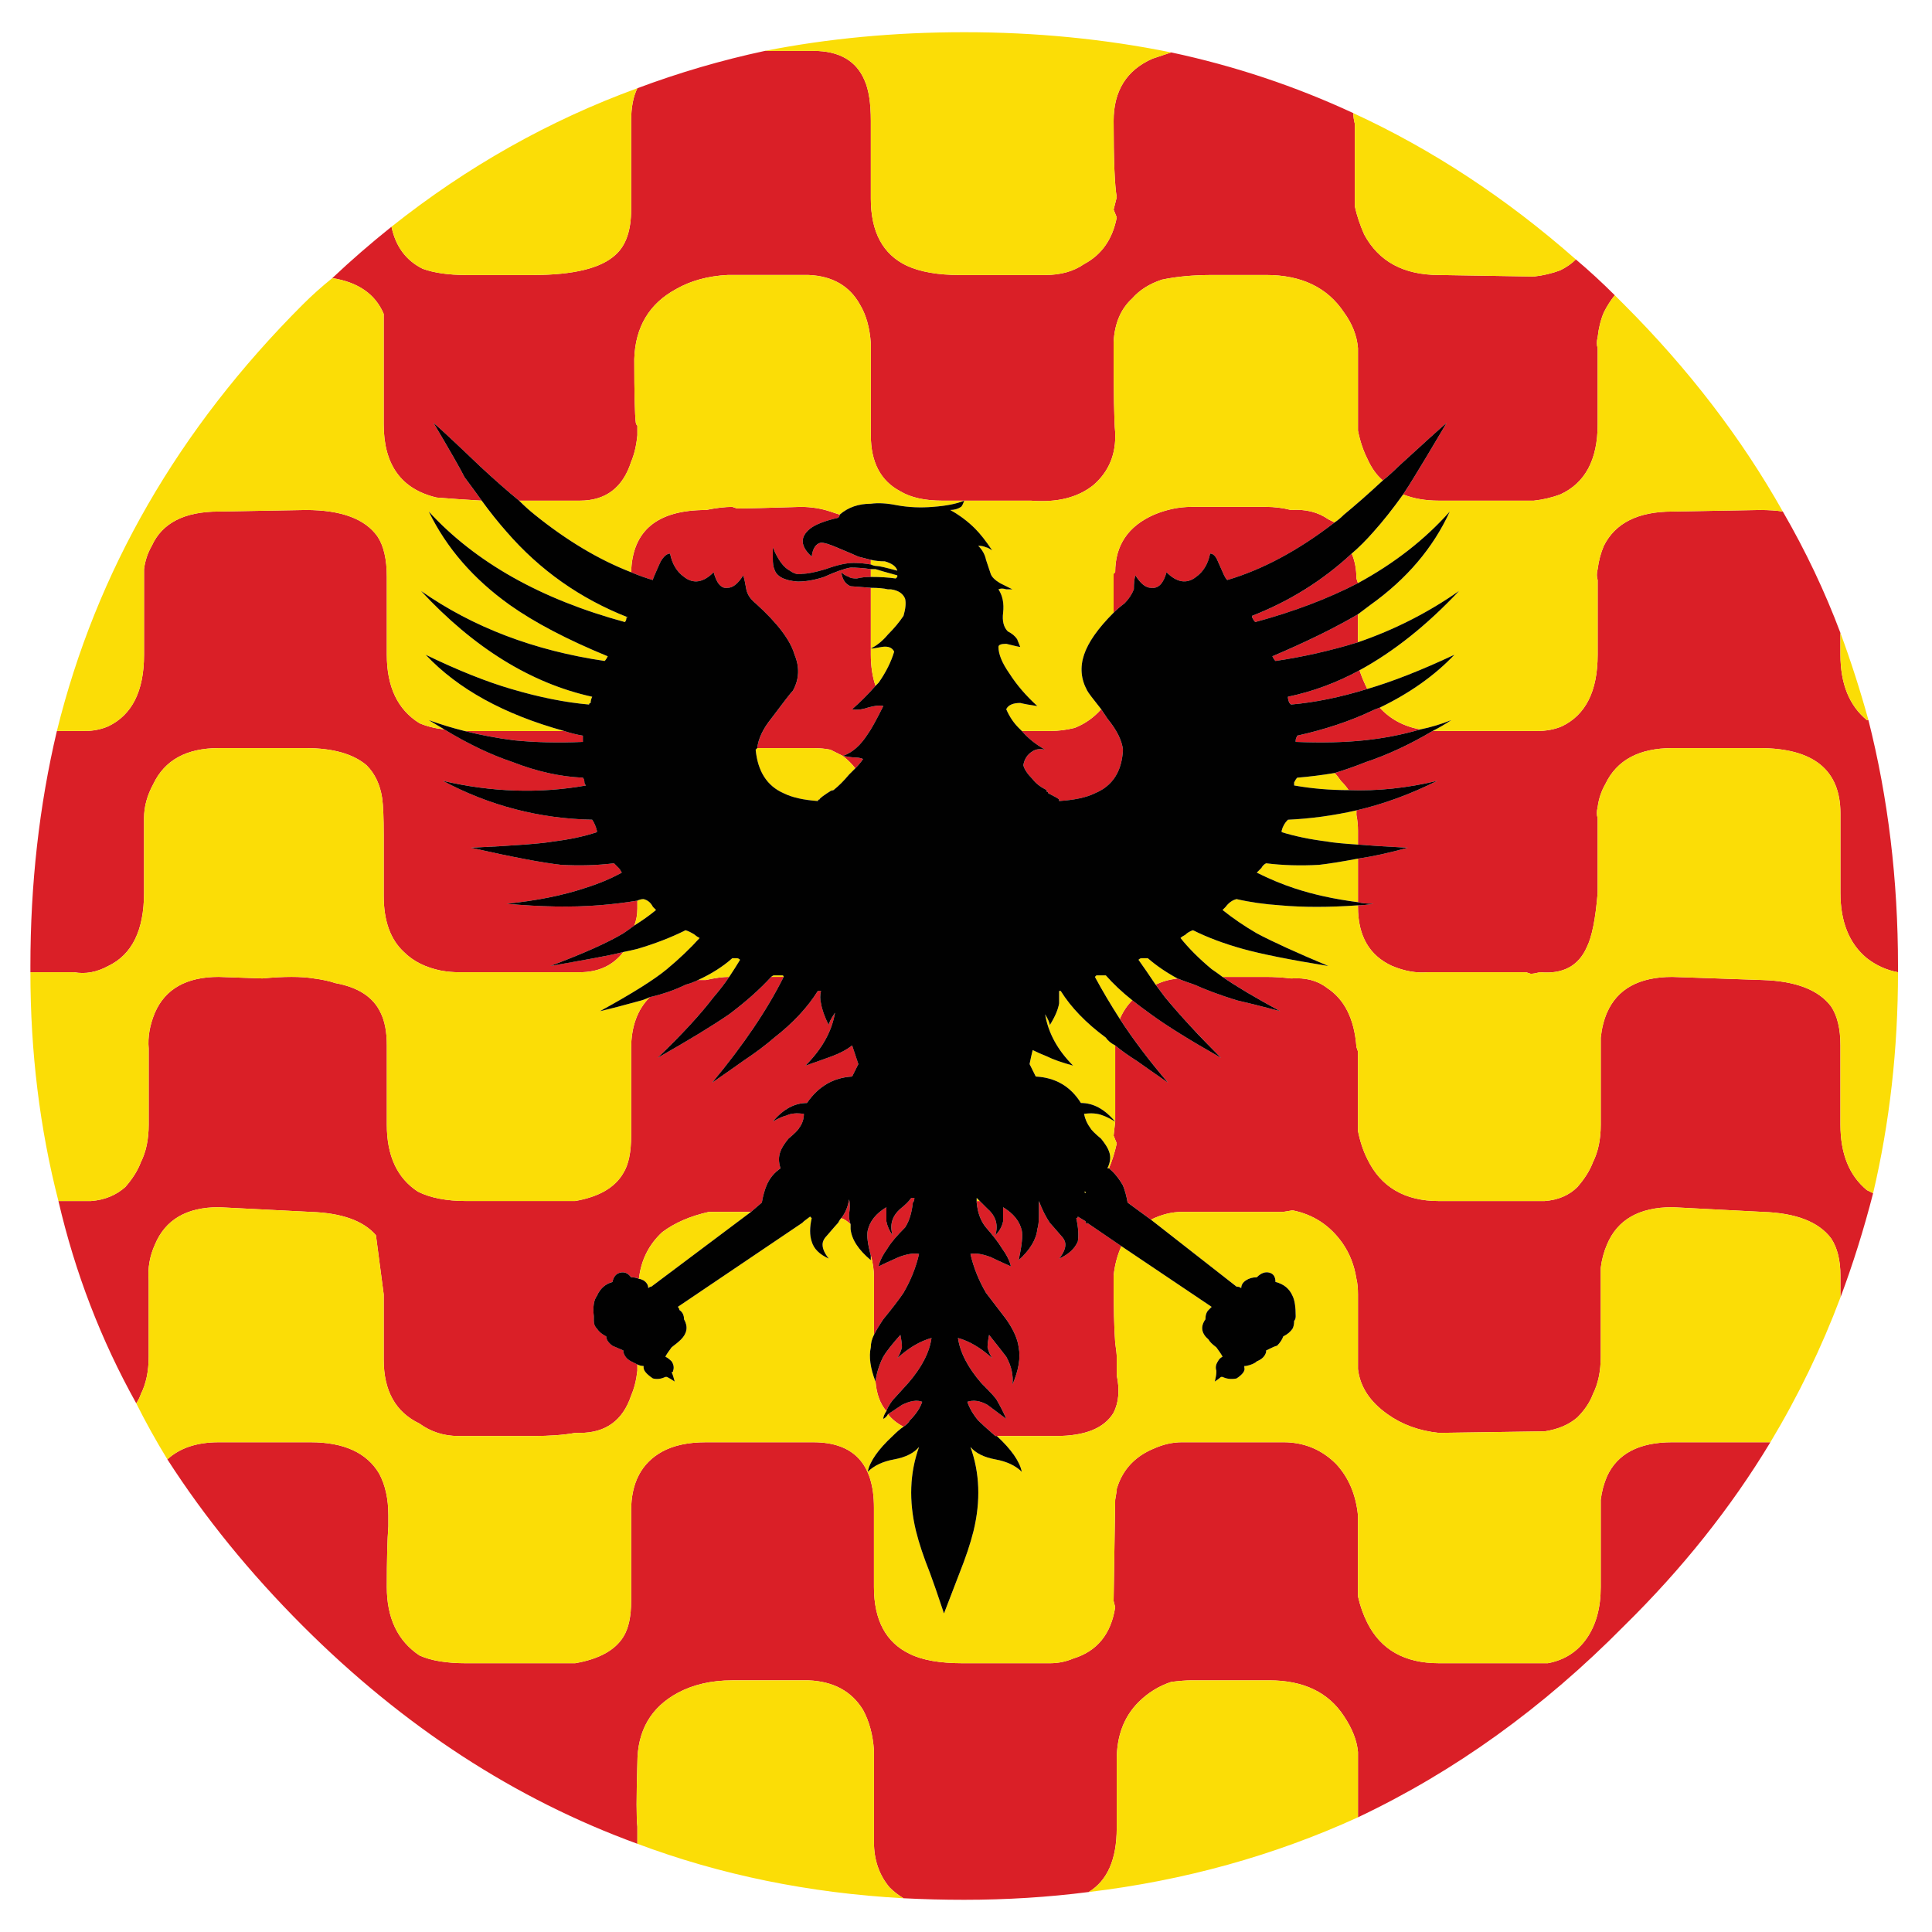 <?xml version="1.0" encoding="utf-8"?>
<!-- Generator: Adobe Illustrator 16.0.0, SVG Export Plug-In . SVG Version: 6.00 Build 0)  -->
<!DOCTYPE svg PUBLIC "-//W3C//DTD SVG 1.1//EN" "http://www.w3.org/Graphics/SVG/1.1/DTD/svg11.dtd">
<svg version="1.1" id="Layer_1" xmlns="http://www.w3.org/2000/svg" xmlns:xlink="http://www.w3.org/1999/xlink" x="0px" y="0px"
	 width="300px" height="300px" viewBox="0 0 300 300" enable-background="new 0 0 300 300" xml:space="preserve">
<g>
	<path fill-rule="evenodd" clip-rule="evenodd" fill="#DA1F27" d="M217.875,76.775c0.641-0.968,1.208-1.853,1.689-2.657
		c0.807-1.291,2.497-4.109,5.073-8.458c-1.127,0.965-3.625,3.222-7.49,6.767c-0.808,0.805-1.609,1.529-2.417,2.173
		c-0.967-0.805-1.77-1.933-2.416-3.382c-0.647-1.289-1.128-2.74-1.449-4.35v-12.81c-0.16-1.933-0.887-3.786-2.177-5.558
		c-2.576-3.866-6.603-5.799-12.083-5.799c-3.544,0-6.282,0-8.217,0c-3.06,0-5.721,0.241-7.974,0.725
		c-1.934,0.645-3.464,1.609-4.592,2.901c-1.774,1.609-2.737,3.865-2.902,6.766v0.484c0,7.41,0.079,11.92,0.245,13.532
		c0.161,3.384-0.968,6.122-3.385,8.218c-2.417,1.933-5.641,2.738-9.666,2.417h-10.394h-3.384c-2.737,0-4.914-0.484-6.523-1.452
		c-3.063-1.609-4.592-4.51-4.592-8.699V53.333c-0.161-2.417-0.722-4.43-1.69-6.042c-1.614-2.901-4.272-4.43-7.977-4.591H112.99
		c-3.063,0.161-5.721,0.886-7.977,2.174c-4.187,2.256-6.363,5.881-6.523,10.875c0,5.317,0.081,8.619,0.241,9.91
		c0.151,0.453,0.231,0.534,0.241,0.241v1.692c-0.16,1.609-0.481,2.98-0.968,4.109c-1.288,4.026-3.946,6.042-7.972,6.042
		c-3.865,0-7.009,0-9.426,0c-1.77-1.452-3.785-3.224-6.042-5.317c-3.705-3.545-6.122-5.801-7.25-6.767
		c2.577,4.35,4.187,7.167,4.833,8.458c0.968,1.289,1.855,2.497,2.658,3.625c-2.738-0.163-5.074-0.323-7.009-0.484
		c-5.476-1.289-8.213-5.076-8.213-11.359c0-8.054,0-13.775,0-17.157c-1.289-3.061-3.951-4.916-7.977-5.561
		c2.898-2.737,5.962-5.397,9.186-7.974c0.642,3.061,2.251,5.237,4.833,6.525c1.77,0.645,4.026,0.967,6.764,0.967h10.393
		c6.282,0,10.554-1.047,12.806-3.143c1.615-1.449,2.417-3.786,2.417-7.007V18.775c0-2.093,0.326-3.786,0.968-5.074
		c6.447-2.417,13.051-4.352,19.82-5.801h7.491c4.026,0,6.683,1.531,7.972,4.592c0.646,1.449,0.968,3.542,0.968,6.282v12.083
		c0,5.157,1.855,8.619,5.56,10.392c2.096,0.967,4.833,1.451,8.217,1.451h13.292c2.417,0,4.428-0.563,6.041-1.692
		c2.737-1.451,4.428-3.868,5.074-7.25l-0.485-1.208l0.485-1.933c-0.32-1.772-0.485-5.721-0.485-11.843
		c0-4.673,2.015-7.894,6.042-9.667c0.968-0.323,1.935-0.644,2.901-0.967c9.827,2.096,19.254,5.236,28.273,9.425
		c0,0.484,0.081,1.048,0.241,1.692v12.808c0.326,1.449,0.808,2.9,1.453,4.349c2.252,4.189,6.122,6.285,11.598,6.285l14.741,0.241
		c1.453-0.16,2.822-0.484,4.111-0.968c0.968-0.481,1.77-1.045,2.416-1.689c2.096,1.772,4.106,3.625,6.042,5.558
		c-0.646,0.805-1.209,1.692-1.695,2.658c-0.481,1.128-0.802,2.416-0.963,3.868c-0.164,0.644-0.164,1.208,0,1.69V65.9
		c0,5.478-1.935,9.103-5.8,10.875c-1.289,0.484-2.658,0.805-4.111,0.968H223.43C221.334,77.743,219.483,77.419,217.875,76.775z
		 M276.837,79.433c3.546,6.125,6.528,12.407,8.945,18.852v3.382c0,4.512,1.368,7.894,4.105,10.15h0.241
		c3.063,12.083,4.593,24.811,4.593,38.183c0,0.323,0,0.644,0,0.967c-1.77-0.323-3.385-1.048-4.834-2.176
		c-2.737-2.256-4.105-5.638-4.105-10.151v-12.324c0-6.766-4.191-10.15-12.569-10.15h-13.532c-5.154,0-8.619,1.853-10.39,5.558
		c-0.646,1.128-1.048,2.336-1.209,3.625c-0.164,0.644-0.164,1.208,0,1.692v11.599c-0.325,4.029-0.887,6.849-1.693,8.458
		c-1.289,2.901-3.705,4.19-7.251,3.868c-0.641,0.161-1.127,0.241-1.449,0.241l-0.727-0.241h-15.223
		c-1.774,0.161-3.624-0.161-5.56-0.967c-3.545-1.61-5.314-4.673-5.314-9.183v-0.241c0.642,0,1.449-0.083,2.416-0.243
		c-0.967,0-1.774-0.08-2.416-0.241v-6.766c2.256-0.324,4.833-0.887,7.731-1.692c-3.059-0.16-5.636-0.323-7.731-0.484v-2.175
		c0-0.805-0.08-1.61-0.241-2.417c0-0.16,0-0.401,0-0.725c4.187-0.965,8.378-2.497,12.564-4.59c-4.673,1.126-9.265,1.61-13.772,1.449
		c-0.326-0.484-0.728-0.967-1.209-1.449c-0.325-0.483-0.646-0.887-0.968-1.208c1.61-0.484,3.221-1.048,4.834-1.692
		c3.385-1.128,6.845-2.74,10.389-4.833c0.326,0,0.647,0,0.968,0h15.227c1.449,0,2.738-0.243,3.866-0.724
		c3.705-1.772,5.56-5.478,5.56-11.118v-11.6c-0.164-0.483-0.164-1.047,0-1.691c0.161-1.289,0.481-2.498,0.963-3.625
		c1.775-3.545,5.32-5.317,10.636-5.317l13.532-0.241C274.667,79.192,275.874,79.272,276.837,79.433z M172.921,95.141V89.1
		l0.245-0.241c0-4.189,2.011-7.17,6.042-8.942c1.93-0.805,3.865-1.208,5.796-1.208h11.602c1.288,0,2.578,0.16,3.866,0.484
		c2.256-0.161,4.191,0.323,5.801,1.449c0.321,0.163,0.646,0.323,0.967,0.484c-5.64,4.349-11.195,7.33-16.675,8.941
		c-0.161-0.16-0.321-0.403-0.481-0.724l-0.968-2.176c-0.32-0.805-0.727-1.208-1.208-1.208c-0.321,1.612-1.048,2.82-2.177,3.625
		c-1.449,1.128-2.979,0.888-4.593-0.724c-0.481,1.772-1.288,2.577-2.416,2.416c-0.803,0-1.609-0.644-2.417-1.933
		c-0.16,0.483-0.24,1.208-0.24,2.173c-0.321,0.808-0.808,1.532-1.449,2.176C173.968,94.176,173.406,94.66,172.921,95.141z
		 M178.722,189.391l-3.625-2.656c-0.161-0.968-0.401-1.854-0.723-2.658c-0.646-1.128-1.374-2.015-2.176-2.66
		c0.481-1.128,0.888-2.416,1.208-3.865l-0.485-1.208l0.245-2.177v-11.84c0.963,0.805,2.091,1.609,3.38,2.416
		c1.127,0.806,2.742,1.934,4.833,3.383c-2.897-3.383-5.396-6.687-7.491-9.908c0.486-1.127,1.129-2.096,1.936-2.9
		c0.803,0.645,1.771,1.369,2.898,2.176c2.416,1.773,6.041,4.027,10.875,6.767c-3.545-3.544-6.442-6.686-8.699-9.426
		c-0.482-0.644-0.967-1.288-1.448-1.933c0.966-0.484,2.095-0.805,3.383-0.968c0.804,0.323,1.69,0.644,2.658,0.968
		c1.77,0.805,3.945,1.611,6.523,2.416c1.448,0.324,3.705,0.886,6.768,1.692c-3.865-2.096-6.849-3.868-8.943-5.317h6.768
		c1.288,0,2.578,0.08,3.866,0.241c2.256-0.161,4.111,0.323,5.561,1.452c2.737,1.771,4.267,4.832,4.592,9.182l0.241,0.725v12.327
		c0.321,1.609,0.802,3.062,1.449,4.35c2.096,4.35,5.801,6.525,11.115,6.525h16.436c2.096-0.163,3.785-0.888,5.074-2.176
		c1.128-1.289,1.936-2.578,2.417-3.866c0.807-1.612,1.207-3.545,1.207-5.801v-11.842c0-0.482,0-1.047,0-1.691
		c0.161-1.451,0.481-2.739,0.968-3.867c1.61-3.705,4.995-5.559,10.149-5.559l14.019,0.484c5.153,0.16,8.698,1.529,10.634,4.109
		c0.963,1.448,1.449,3.462,1.449,6.041v12.324c0,4.51,1.368,7.895,4.105,10.15c0.322,0.16,0.647,0.321,0.968,0.484
		c-1.449,5.638-3.144,11.034-5.073,16.188v-3.381c0-2.417-0.486-4.35-1.449-5.802c-1.936-2.576-5.48-3.945-10.634-4.108
		l-14.019-0.725c-5.154,0-8.539,1.933-10.149,5.801c-0.486,1.129-0.807,2.337-0.968,3.626c0,0.804,0,1.449,0,1.933v11.843
		c0,2.253-0.4,4.188-1.207,5.798c-0.481,1.289-1.289,2.497-2.417,3.625c-1.289,1.129-2.979,1.854-5.074,2.176L223.43,222.5
		c-3.059-0.32-5.721-1.288-7.972-2.9c-2.742-1.934-4.271-4.27-4.593-7.007v-11.6c0-0.968-0.08-1.772-0.241-2.417
		c-0.325-2.096-1.048-3.948-2.176-5.561c-1.935-2.737-4.513-4.43-7.736-5.074l-1.449,0.241h-15.708
		C181.945,188.183,180.336,188.586,178.722,189.391z M98.971,286.301c-19.013-6.929-36.33-18.205-51.958-33.833
		c-8.218-8.218-15.223-16.837-21.023-25.858c1.93-1.773,4.592-2.658,7.972-2.658h14.26c5.154,0,8.699,1.609,10.634,4.833
		c0.968,1.773,1.449,3.946,1.449,6.523V237c-0.161,2.096-0.241,5.236-0.241,9.426c0,4.834,1.689,8.378,5.074,10.632
		c1.775,0.808,4.191,1.208,7.25,1.208h16.916c3.706-0.644,6.203-2.013,7.491-4.105c0.807-1.292,1.208-3.144,1.208-5.561v-14.017
		c0-4.35,1.614-7.41,4.833-9.183c1.775-0.968,4.031-1.449,6.769-1.449h14.741c0.486,0,0.968,0,1.449,0h0.486
		c6.282,0,9.426,3.383,9.426,10.148v12.326c0,5.154,1.851,8.619,5.556,10.391c1.935,0.968,4.673,1.449,8.217,1.449h13.533
		c1.288,0,2.496-0.24,3.624-0.725c3.706-1.127,5.881-3.785,6.528-7.974l-0.245-0.968l0.245-15.709l0.24-1.449v-0.24l0.241-0.727
		c0.968-2.577,2.817-4.431,5.561-5.558c1.448-0.645,2.897-0.966,4.347-0.966h15.708c3.224,0,5.962,1.126,8.218,3.383
		c1.936,2.095,3.063,4.753,3.385,7.974v12.567c0.321,1.451,0.802,2.819,1.449,4.109c2.096,4.188,5.801,6.281,11.115,6.281h16.917
		c2.576-0.481,4.593-1.771,6.042-3.864c1.448-2.095,2.175-4.754,2.175-7.976v-11.843c0-0.32,0-0.885,0-1.692
		c0.161-1.288,0.481-2.496,0.968-3.625c1.61-3.542,4.995-5.314,10.149-5.314h14.019c0.32,0,0.721,0,1.207,0
		c-6.121,10.148-13.697,19.655-22.717,28.517c-12.565,12.728-26.343,22.635-41.324,29.724v-10.15
		c-0.16-1.771-0.887-3.625-2.177-5.557c-2.416-3.705-6.281-5.559-11.602-5.559h-12.083c-0.803,0-1.85,0.08-3.14,0.241
		c-1.934,0.645-3.624,1.692-5.073,3.141c-2.256,2.257-3.385,5.237-3.385,8.942v10.634c0,4.834-1.449,8.135-4.352,9.908
		c-6.282,0.807-12.725,1.209-19.333,1.209c-3.219,0-6.362-0.081-9.426-0.241c-0.803-0.483-1.529-1.049-2.171-1.692
		c-1.614-1.933-2.417-4.27-2.417-7.01v-14.257c-0.165-2.417-0.727-4.512-1.694-6.284c-1.771-2.898-4.593-4.43-8.458-4.591h-11.842
		c-3.219,0-6.042,0.645-8.458,1.934c-4.187,2.256-6.283,5.881-6.283,10.874c-0.16,5.317-0.16,8.619,0,9.907v2.177
		C98.971,285.978,98.971,286.141,98.971,286.301z M98.971,211.868v0.966c-0.16,1.451-0.481,2.739-0.968,3.867
		c-1.288,3.866-3.946,5.799-7.972,5.799h-0.727c-1.77,0.323-3.946,0.483-6.523,0.483H71.18c-2.256,0-4.267-0.645-6.042-1.933
		c-3.705-1.772-5.555-5.077-5.555-9.909v-10.148l-1.208-9.186c-1.936-2.254-5.319-3.462-10.152-3.625l-14.26-0.725
		c-4.994,0-8.293,1.933-9.907,5.801c-0.802,1.772-1.128,3.626-0.968,5.559v11.843c0,2.253-0.401,4.188-1.208,5.798
		c-0.16,0.483-0.401,0.968-0.722,1.451c-5.48-9.829-9.507-20.3-12.084-31.416h5.075c2.096-0.163,3.865-0.888,5.314-2.176
		c1.128-1.289,1.936-2.578,2.417-3.866c0.807-1.612,1.208-3.545,1.208-5.801v-11.842c-0.161-1.773,0.166-3.626,0.968-5.559
		c1.614-3.705,4.914-5.559,9.907-5.559l6.769,0.241c3.384-0.321,6.042-0.321,7.977,0c1.289,0.163,2.417,0.403,3.379,0.728
		c3.545,0.644,5.881,2.173,7.009,4.59c0.646,1.289,0.968,2.98,0.968,5.076v12.324c0,4.833,1.609,8.298,4.833,10.392
		c1.936,0.968,4.432,1.451,7.491,1.451h16.916c3.706-0.645,6.203-2.096,7.491-4.352c0.807-1.289,1.208-3.222,1.208-5.799v-13.534
		c0-3.383,0.968-6.043,2.903-7.976c2.096-0.483,3.946-1.128,5.555-1.933c0.646-0.16,1.289-0.404,1.936-0.725
		c0.321,0,0.727,0,1.208,0c1.449-0.323,2.658-0.484,3.625-0.484c-0.646,0.969-1.449,2.014-2.417,3.142
		c-2.096,2.74-4.994,5.882-8.699,9.426c4.833-2.739,8.538-4.993,11.115-6.767c2.577-1.935,4.753-3.867,6.523-5.801
		c0.486,0,0.968,0,1.454,0c0.161,0,0.321,0,0.481,0c-2.577,5.157-6.282,10.635-11.116,16.434c2.096-1.449,3.705-2.577,4.833-3.383
		c1.93-1.29,3.544-2.498,4.833-3.625c2.898-2.256,5.155-4.672,6.764-7.25c0.165,0,0.326,0,0.486,0c-0.161,0.645-0.161,1.289,0,1.934
		c0.16,0.965,0.561,2.094,1.208,3.382c0-0.321,0.321-0.966,0.968-1.933c-0.486,2.9-2.016,5.641-4.593,8.217
		c0.968-0.322,2.336-0.807,4.106-1.451c1.289-0.48,2.337-1.045,3.144-1.689c0.321,0.965,0.642,1.933,0.968,2.898l-0.968,1.936
		c-2.903,0.16-5.239,1.528-7.009,4.105c-1.936,0-3.705,0.968-5.315,2.9c0.802-0.483,1.529-0.805,2.172-0.965
		c0.646-0.323,1.534-0.403,2.662-0.243c0,0.808-0.246,1.532-0.727,2.177c-0.16,0.32-0.727,0.885-1.689,1.691
		c-0.647,0.805-1.048,1.449-1.208,1.933c-0.326,0.805-0.326,1.692,0,2.657c-0.968,0.646-1.694,1.532-2.176,2.66
		c-0.321,0.805-0.567,1.69-0.727,2.658l-1.69,1.448h-6.528c-2.898,0.645-5.315,1.692-7.25,3.144c-2.091,1.933-3.299,4.35-3.625,7.25
		c-0.321-0.163-0.722-0.242-1.208-0.242c-0.481-0.646-1.042-0.886-1.689-0.725c-0.647,0.159-1.048,0.644-1.208,1.448
		c-1.128,0.323-1.936,1.048-2.417,2.176c-0.481,0.645-0.646,1.692-0.481,3.142c0,0.323,0,0.564,0,0.725
		c0,0.483,0.16,0.888,0.481,1.208c0.321,0.483,0.807,0.888,1.449,1.208c0,0.484,0.321,0.968,0.968,1.452l1.689,0.725v0.24
		c0.166,0.644,0.566,1.128,1.208,1.452C98.33,211.544,98.65,211.705,98.971,211.868z M96.795,147.826
		c-1.61,2.093-3.866,3.141-6.764,3.141H71.18c-0.802,0-1.69-0.08-2.657-0.243c-2.417-0.481-4.352-1.449-5.801-2.898
		c-2.096-1.935-3.139-4.833-3.139-8.702v-9.423c0-2.74-0.081-4.673-0.246-5.801c-0.321-2.093-1.128-3.785-2.417-5.074
		c-2.091-1.772-5.234-2.66-9.421-2.66H33.962c-4.994,0-8.378,1.853-10.148,5.558c-0.967,1.772-1.449,3.544-1.449,5.317v11.599
		c0,5.801-1.855,9.587-5.561,11.359c-1.77,0.967-3.544,1.289-5.314,0.967H4.721c0-0.323,0-0.644,0-0.967
		c0-12.728,1.369-24.892,4.111-36.491h4.348c1.288,0,2.497-0.243,3.625-0.724c3.706-1.772,5.561-5.478,5.561-11.118v-11.6
		c0-0.483,0-1.047,0-1.691c0.161-1.289,0.562-2.498,1.208-3.625c1.61-3.545,5.074-5.317,10.389-5.317l13.537-0.241
		c5.475,0,9.181,1.369,11.116,4.108c0.968,1.449,1.449,3.545,1.449,6.283v12.083c0,4.994,1.689,8.539,5.074,10.634
		c1.128,0.484,2.417,0.805,3.866,0.965c3.706,2.256,7.25,3.948,10.635,5.076c3.705,1.449,7.33,2.256,10.875,2.417
		c0.161,0.16,0.241,0.401,0.241,0.725c0,0.16,0.081,0.323,0.246,0.483c-7.25,1.289-14.665,1.048-22.236-0.725
		c7.25,3.866,14.986,5.879,23.199,6.042c0.326,0.481,0.567,1.045,0.727,1.69v0.243c-1.936,0.644-4.187,1.128-6.769,1.448
		c-1.77,0.324-6.042,0.645-12.806,0.968c6.443,1.449,11.116,2.336,14.014,2.658c2.902,0.16,5.641,0.08,8.218-0.241
		c0.16,0.16,0.406,0.401,0.726,0.725c0.161,0.16,0.321,0.403,0.482,0.725c-1.77,0.968-3.706,1.772-5.801,2.417
		c-3.379,1.128-7.41,1.933-12.083,2.417c5.319,0.484,10.073,0.564,14.259,0.243c2.096-0.163,4.111-0.403,6.042-0.727v1.208
		c0,0.968-0.16,1.853-0.481,2.66c-0.646,0.484-1.208,0.885-1.694,1.208c-2.417,1.449-6.202,3.141-11.356,5.074
		c0.968-0.161,3.224-0.564,6.769-1.208C93.978,148.47,95.507,148.147,96.795,147.826z M209.897,85.958
		c0.481,1.128,0.727,2.417,0.727,3.868l0.241,0.725c-4.673,2.417-9.987,4.43-15.949,6.042c-0.165-0.161-0.326-0.404-0.486-0.724
		v-0.243C200.23,93.368,205.385,90.147,209.897,85.958z M210.865,95.384v4.349c-4.191,1.289-8.458,2.256-12.811,2.901
		c-0.161-0.161-0.32-0.404-0.481-0.725C202.889,99.653,207.32,97.478,210.865,95.384z M212.314,106.983
		c-4.188,1.289-8.138,2.094-11.843,2.417l-0.241-0.241c-0.16-0.324-0.24-0.645-0.24-0.968c3.866-0.805,7.571-2.176,11.115-4.109
		C211.427,105.051,211.832,106.016,212.314,106.983z M220.532,113.266c-2.738,0.807-5.641,1.371-8.7,1.692
		c-3.063,0.323-6.607,0.404-10.634,0.243v-0.243c0-0.161,0.08-0.401,0.241-0.725c4.352-0.967,8.217-2.256,11.602-3.866
		c0.32-0.163,0.723-0.323,1.208-0.484C215.859,111.656,217.954,112.785,220.532,113.266z M130.388,79.917
		c0,0.16-0.08,0.323-0.241,0.484c-2.096,0.484-3.544,1.047-4.352,1.692c-1.609,1.289-1.529,2.738,0.246,4.35
		c0.16-1.289,0.642-2.013,1.449-2.176c0.481,0,1.288,0.243,2.416,0.727c1.931,0.805,3.059,1.289,3.385,1.449
		c0.642,0.16,1.288,0.323,1.931,0.484c0,0.321,0,0.563,0,0.725c-0.968-0.161-1.851-0.241-2.658-0.241
		c-1.128,0-2.577,0.32-4.352,0.965c-1.61,0.484-2.818,0.725-3.625,0.725c-0.642,0.163-1.288,0-1.93-0.481
		c-0.968-0.484-1.855-1.692-2.658-3.625c0,0.321,0,0.885,0,1.69c0,0.807,0.081,1.371,0.241,1.692
		c0.321,1.128,1.529,1.772,3.625,1.932c1.289,0,2.658-0.241,4.107-0.724c1.774-0.805,3.143-1.289,4.111-1.449
		c0.963,0,2.011,0.08,3.139,0.241c0,0.323,0,0.644,0,0.967v0.241c-0.803,0-1.53,0.08-2.176,0.243c-0.642,0-1.043-0.082-1.208-0.243
		c-0.481-0.161-0.882-0.401-1.208-0.724c0.166,1.128,0.647,1.853,1.454,2.175c0.16,0,1.208,0.081,3.139,0.241v9.426v0.965
		c0,1.772,0.241,3.384,0.727,4.833c-1.128,1.289-2.336,2.497-3.625,3.625c0.642,0.161,1.449,0.081,2.417-0.241
		c1.128-0.323,1.93-0.403,2.416-0.243c-1.128,2.256-1.935,3.708-2.416,4.352c-1.128,1.772-2.417,2.898-3.866,3.382
		c-0.646-0.321-1.289-0.644-1.935-0.965c-0.807-0.163-1.69-0.243-2.657-0.243h-8.699c0.161-1.449,0.882-2.981,2.171-4.59
		c1.935-2.58,3.063-4.029,3.384-4.352c0.968-1.772,1.048-3.625,0.241-5.558c-0.642-2.256-2.657-4.914-6.042-7.975
		c-0.802-0.644-1.288-1.369-1.449-2.176c-0.16-0.965-0.321-1.69-0.481-2.173c-0.807,1.289-1.615,1.933-2.417,1.933
		c-0.967,0.161-1.694-0.644-2.176-2.416c-1.61,1.612-3.144,1.853-4.593,0.724c-1.128-0.805-1.85-2.013-2.176-3.625
		c-0.481,0-0.963,0.403-1.449,1.208c-0.161,0.323-0.481,1.047-0.967,2.176c-0.161,0.321-0.241,0.564-0.241,0.724
		c-1.128-0.323-2.256-0.724-3.385-1.208c0.166-6.446,4.031-9.667,11.602-9.667c1.609-0.324,2.979-0.484,4.107-0.484l0.727,0.243
		c1.449,0,4.753-0.083,9.907-0.243c1.614,0,3.144,0.243,4.593,0.725C129.42,79.595,129.906,79.756,130.388,79.917z M170.99,110.125
		c0.32,0.484,0.642,0.968,0.967,1.452c1.449,1.772,2.252,3.382,2.417,4.833c-0.165,3.382-1.614,5.638-4.352,6.766
		c-1.289,0.645-3.145,1.048-5.56,1.208v-0.243c-0.161-0.16-0.723-0.481-1.69-0.965c0-0.161-0.081-0.243-0.24-0.243v-0.241
		c-0.968-0.484-1.695-1.048-2.177-1.692c-0.807-0.805-1.288-1.53-1.449-2.174c0.161-0.968,0.643-1.692,1.449-2.176
		c0.481-0.323,1.129-0.403,1.936-0.24c-1.454-0.807-2.662-1.772-3.625-2.901h4.348c1.288,0,2.576-0.16,3.864-0.483
		C168.493,112.381,169.862,111.414,170.99,110.125z M132.805,119.308c-0.481-0.644-1.128-1.289-1.931-1.933
		c0.963,0.161,1.53,0.243,1.69,0.243c0.646,0,1.128,0.081,1.449,0.241C133.692,118.342,133.291,118.826,132.805,119.308z
		 M130.628,189.15c0.647-0.805,1.048-1.772,1.208-2.9c0.166,0.484,0.166,1.289,0,2.416c0,0.484,0.081,0.968,0.246,1.451
		C131.596,189.634,131.115,189.311,130.628,189.15z M135.708,207.275v-8.941c0-1.129-0.165-2.258-0.486-3.383
		c-0.481-1.772-0.643-3.062-0.481-3.868c0.32-1.449,1.288-2.657,2.897-3.625c0,1.289,0,2.016,0,2.176
		c0.161,0.806,0.486,1.53,0.968,2.174c-0.481-1.609-0.08-2.98,1.208-4.106c0.807-0.645,1.369-1.208,1.69-1.691h0.486
		c0,0.32-0.081,0.563-0.241,0.725c-0.166,1.611-0.567,2.899-1.208,3.865c-1.289,1.29-2.176,2.337-2.662,3.144
		c-0.802,1.126-1.289,2.094-1.449,2.898c0.647-0.322,1.694-0.805,3.144-1.449c1.289-0.484,2.336-0.645,3.139-0.484
		c-0.481,2.096-1.289,4.109-2.417,6.041c-0.642,0.968-1.69,2.337-3.139,4.109C136.51,205.826,136.028,206.631,135.708,207.275z
		 M137.638,219.118c-0.967-1.128-1.529-2.66-1.689-4.594c0.161-1.288,0.562-2.576,1.208-3.864c0.481-0.809,1.369-1.936,2.658-3.385
		c0.161,0.805,0.241,1.449,0.241,1.933c-0.16,0.644-0.401,1.209-0.722,1.692c1.77-1.612,3.545-2.657,5.315-3.142
		c-0.321,2.257-1.529,4.591-3.625,7.007c-1.449,1.612-2.256,2.5-2.417,2.66C138.124,218.07,137.799,218.634,137.638,219.118z
		 M140.295,221.535c-0.963-0.484-1.77-1.129-2.417-1.936c0.967-0.645,1.694-1.125,2.176-1.449c1.289-0.644,2.336-0.805,3.144-0.484
		c-0.321,0.968-0.967,1.934-1.935,2.901C141.103,220.89,140.782,221.212,140.295,221.535z M174.129,193.5
		c-0.643,1.451-1.043,2.98-1.208,4.593c0,4.833,0.079,8.297,0.245,10.391c0.161,1.129,0.24,1.853,0.24,2.177
		c0,0.965,0,1.933,0,2.898c0.481,2.256,0.321,4.188-0.485,5.8c-1.449,2.417-4.428,3.625-8.939,3.625h-9.187h-0.24
		c-1.289-1.128-2.176-1.933-2.657-2.416c-0.808-0.968-1.369-1.934-1.689-2.901c0.963-0.32,2.011-0.159,3.138,0.484
		c0.647,0.483,1.615,1.208,2.903,2.176c-0.325-0.807-0.807-1.772-1.454-2.9c-0.159-0.323-0.963-1.209-2.416-2.66
		c-2.091-2.416-3.3-4.75-3.625-7.007c1.774,0.484,3.545,1.529,5.319,3.142c-0.321-0.483-0.566-1.049-0.728-1.692
		c0-0.483,0.081-1.128,0.241-1.933c1.289,1.612,2.176,2.74,2.662,3.385c0.803,1.449,1.129,2.898,0.963,4.349
		c0.968-2.256,1.288-4.189,0.968-5.801c-0.161-1.288-0.802-2.737-1.931-4.35l-3.143-4.109c-1.129-1.932-1.936-3.945-2.417-6.041
		c0.807-0.16,1.854,0,3.143,0.484c0.643,0.322,1.69,0.805,3.14,1.449c-0.16-0.805-0.642-1.772-1.449-2.898
		c-0.481-0.807-1.289-1.854-2.416-3.144c-0.808-0.966-1.29-2.254-1.449-3.865v-0.241h0.481c0.32,0.321,0.727,0.725,1.207,1.208
		c1.29,1.126,1.695,2.497,1.209,4.106c0.646-0.644,1.048-1.368,1.208-2.174c0-0.16,0-0.887,0-2.176
		c1.615,0.968,2.578,2.176,2.903,3.625c0.16,0.807,0,2.337-0.486,4.593c1.774-1.612,2.737-3.224,2.903-4.834
		c0.16-0.483,0.24-1.208,0.24-2.176c0-0.965,0-1.692,0-2.173c0.481,1.288,1.048,2.416,1.69,3.382
		c0.159,0.16,0.727,0.808,1.694,1.933c0.481,0.483,0.723,0.968,0.723,1.451c0,0.645-0.322,1.369-0.968,2.174
		c1.453-0.645,2.415-1.529,2.901-2.657c0.161-0.968,0.081-2.176-0.24-3.625c0.16,0,0.24-0.08,0.24-0.241l1.209,0.725
		c0,0.161,0.081,0.321,0.24,0.483v-0.242L174.129,193.5z M87.615,113.509c0.968,0.321,1.931,0.564,2.898,0.725
		c0,0.323,0,0.564,0,0.725v0.243c-3.865,0.161-7.41,0.08-10.634-0.243c-2.577-0.321-5.154-0.805-7.732-1.449H87.615z"/>
	<path fill-rule="evenodd" clip-rule="evenodd" fill="#FBDD06" d="M80.605,77.743c2.417,0,5.561,0,9.426,0
		c4.026,0,6.684-2.015,7.972-6.042c0.486-1.128,0.808-2.5,0.968-4.109V65.9c-0.009,0.293-0.089,0.212-0.241-0.241
		c-0.16-1.291-0.241-4.592-0.241-9.91c0.161-4.994,2.336-8.619,6.523-10.875c2.256-1.288,4.914-2.013,7.977-2.174h12.565
		c3.705,0.161,6.363,1.69,7.977,4.591c0.968,1.612,1.529,3.625,1.69,6.042v14.259c0,4.189,1.529,7.089,4.592,8.699
		c1.609,0.968,3.786,1.452,6.523,1.452h3.384h10.394c4.025,0.321,7.249-0.484,9.666-2.417c2.417-2.096,3.546-4.833,3.385-8.218
		c-0.166-1.612-0.245-6.122-0.245-13.532v-0.484c0.165-2.901,1.128-5.157,2.902-6.766c1.128-1.292,2.658-2.256,4.592-2.901
		c2.253-0.484,4.914-0.725,7.974-0.725c1.935,0,4.673,0,8.217,0c5.48,0,9.507,1.933,12.083,5.799
		c1.29,1.772,2.017,3.625,2.177,5.558v12.81c0.321,1.61,0.802,3.061,1.449,4.35c0.646,1.449,1.449,2.577,2.416,3.382
		c-2.256,2.096-4.271,3.868-6.042,5.317c-0.481,0.484-0.968,0.887-1.449,1.208c-0.32-0.161-0.646-0.321-0.967-0.484
		c-1.609-1.126-3.545-1.61-5.801-1.449c-1.288-0.324-2.578-0.484-3.866-0.484h-11.602c-1.931,0-3.866,0.403-5.796,1.208
		c-4.031,1.772-6.042,4.753-6.042,8.942l-0.245,0.241v6.042c-2.417,2.417-3.946,4.592-4.589,6.525
		c-0.646,1.933-0.486,3.785,0.481,5.558c0.161,0.323,0.888,1.291,2.177,2.9c-1.128,1.289-2.497,2.256-4.112,2.901
		c-1.288,0.323-2.576,0.483-3.864,0.483h-4.348c-0.166-0.16-0.325-0.323-0.486-0.483c-0.802-0.805-1.449-1.772-1.931-2.901
		c0.321-0.644,1.043-0.965,2.172-0.965c0.646,0.16,1.533,0.321,2.662,0.481c-1.774-1.609-3.224-3.301-4.353-5.074
		c-1.128-1.612-1.689-2.981-1.689-4.109c0-0.321,0.401-0.484,1.208-0.484c1.289,0.324,2.011,0.484,2.172,0.484l-0.482-1.208
		c-0.32-0.484-0.807-0.885-1.449-1.208c-0.646-0.644-0.887-1.609-0.727-2.9c0.161-1.449-0.08-2.658-0.722-3.625
		c0.321-0.16,0.722-0.16,1.208,0c0.161,0,0.481,0,0.963,0c-0.963-0.481-1.609-0.804-1.931-0.965
		c-0.807-0.484-1.288-0.967-1.449-1.451c-0.325-0.965-0.566-1.69-0.726-2.174c-0.161-0.808-0.563-1.532-1.209-2.176
		c0.481,0,0.887,0.081,1.209,0.243c0.159,0,0.48,0.16,0.967,0.481c-0.967-1.449-1.854-2.577-2.657-3.382
		c-1.128-1.128-2.417-2.096-3.871-2.9c0.646,0,1.208-0.161,1.695-0.484c0.161-0.16,0.32-0.484,0.481-0.965
		c-1.128,0.481-2.737,0.805-4.833,0.965c-1.93,0.16-3.786,0.081-5.556-0.241c-1.614-0.324-2.983-0.403-4.111-0.243
		c-1.931,0-3.545,0.564-4.834,1.692c-0.481-0.161-0.967-0.321-1.449-0.484c-1.449-0.481-2.979-0.725-4.593-0.725
		c-5.154,0.16-8.458,0.243-9.907,0.243l-0.727-0.243c-1.128,0-2.498,0.16-4.107,0.484c-7.571,0-11.437,3.221-11.602,9.667
		c-4.993-1.933-9.987-4.914-14.981-8.942C82.215,79.272,81.413,78.548,80.605,77.743z M276.837,79.433
		c-0.963-0.161-2.17-0.241-3.624-0.241l-13.532,0.241c-5.315,0-8.86,1.772-10.636,5.317c-0.481,1.128-0.802,2.336-0.963,3.625
		c-0.164,0.644-0.164,1.208,0,1.691v11.6c0,5.641-1.854,9.346-5.56,11.118c-1.128,0.481-2.417,0.724-3.866,0.724H223.43
		c-0.32,0-0.642,0-0.968,0c0.968-0.483,1.936-1.048,2.903-1.692c-1.614,0.644-3.224,1.128-4.833,1.449
		c-2.578-0.481-4.673-1.61-6.283-3.382c4.669-2.256,8.539-4.994,11.598-8.217c-5.154,2.417-9.667,4.189-13.532,5.317
		c-0.482-0.967-0.888-1.933-1.209-2.9c5.315-2.9,10.475-7.007,15.468-12.324c-4.834,3.382-10.072,6.042-15.708,7.975v-4.349
		c0.642-0.484,1.288-0.968,1.931-1.452c5.641-4.026,9.747-8.859,12.328-14.5c-3.87,4.352-8.623,8.057-14.259,11.118l-0.241-0.725
		c0-1.451-0.245-2.74-0.727-3.868c1.128-0.965,2.256-2.093,3.384-3.382c1.449-1.612,2.979-3.545,4.594-5.801
		c1.608,0.645,3.459,0.968,5.555,0.968h14.741c1.453-0.163,2.822-0.484,4.111-0.968c3.865-1.772,5.8-5.397,5.8-10.875V54.058
		c-0.164-0.481-0.164-1.046,0-1.69c0.161-1.452,0.481-2.74,0.963-3.868c0.486-0.965,1.049-1.853,1.695-2.658
		c0.481,0.484,0.968,0.965,1.449,1.449C262.177,57.281,270.395,67.994,276.837,79.433z M244.698,40.285
		c-0.646,0.644-1.448,1.208-2.416,1.689c-1.289,0.484-2.658,0.808-4.111,0.968l-14.741-0.241c-5.476,0-9.346-2.096-11.598-6.285
		c-0.646-1.449-1.127-2.9-1.453-4.349V19.259c-0.16-0.644-0.241-1.208-0.241-1.692C222.382,23.205,233.904,30.778,244.698,40.285z
		 M118.791,7.9C128.618,5.967,138.927,5,149.721,5c11.116,0,21.83,1.048,32.143,3.142c-0.967,0.323-1.934,0.644-2.901,0.967
		c-4.027,1.773-6.042,4.994-6.042,9.667c0,6.122,0.165,10.07,0.485,11.843l-0.485,1.933l0.485,1.208
		c-0.646,3.382-2.337,5.799-5.074,7.25c-1.613,1.128-3.624,1.692-6.041,1.692h-13.292c-3.384,0-6.122-0.483-8.217-1.451
		c-3.705-1.773-5.56-5.235-5.56-10.392V18.775c0-2.74-0.321-4.833-0.968-6.282c-1.289-3.061-3.946-4.592-7.972-4.592H118.791z
		 M60.791,35.208c11.757-9.343,24.487-16.513,38.18-21.507c-0.642,1.288-0.968,2.98-0.968,5.074v13.776
		c0,3.221-0.802,5.558-2.417,7.007c-2.251,2.096-6.523,3.143-12.806,3.143H72.388c-2.738,0-4.994-0.323-6.764-0.967
		C63.042,40.445,61.433,38.269,60.791,35.208z M87.615,113.509H72.147c-1.935-0.483-3.785-1.048-5.56-1.692
		c0.807,0.484,1.614,0.968,2.417,1.449c-1.449-0.161-2.737-0.481-3.866-0.965c-3.384-2.096-5.074-5.641-5.074-10.634V89.583
		c0-2.738-0.481-4.833-1.449-6.283c-1.935-2.74-5.641-4.108-11.116-4.108l-13.537,0.241c-5.315,0-8.779,1.772-10.389,5.317
		c-0.646,1.128-1.047,2.336-1.208,3.625c0,0.644,0,1.208,0,1.691v11.6c0,5.641-1.855,9.346-5.561,11.118
		c-1.128,0.481-2.336,0.724-3.625,0.724H8.832c6.122-24.811,18.848-46.884,38.181-66.217c1.449-1.449,2.983-2.818,4.592-4.109
		c4.026,0.645,6.688,2.5,7.977,5.561c0,3.382,0,9.103,0,17.157c0,6.283,2.737,10.07,8.213,11.359
		c1.935,0.161,4.271,0.321,7.009,0.484c1.289,1.772,2.577,3.382,3.866,4.833c5.159,5.959,11.441,10.391,18.852,13.292h-0.241
		c0,0.32-0.08,0.563-0.241,0.724c-13.051-3.544-23.204-9.266-30.454-17.16c2.742,5.641,6.929,10.474,12.57,14.5
		c3.865,2.74,8.94,5.397,15.222,7.977c-0.161,0.321-0.321,0.563-0.481,0.725c-10.956-1.612-20.462-5.237-28.519-10.875
		c8.217,8.86,17.082,14.34,26.583,16.433c-0.16,0.323-0.241,0.644-0.241,0.968c-0.16,0-0.241,0.08-0.241,0.241
		c-3.705-0.323-7.731-1.128-12.083-2.417c-3.866-1.128-8.298-2.9-13.292-5.317C71.099,106.983,78.269,110.932,87.615,113.509z
		 M290.129,111.817h-0.241c-2.737-2.256-4.105-5.638-4.105-10.15v-3.382C287.392,102.634,288.841,107.144,290.129,111.817z
		 M210.865,140.576v0.241c0,4.51,1.77,7.573,5.314,9.183c1.936,0.807,3.785,1.128,5.56,0.967h15.223l0.727,0.241
		c0.322,0,0.809-0.08,1.449-0.241c3.546,0.322,5.962-0.967,7.251-3.868c0.807-1.609,1.368-4.43,1.693-8.458v-11.599
		c-0.164-0.484-0.164-1.048,0-1.692c0.161-1.288,0.563-2.497,1.209-3.625c1.771-3.706,5.235-5.558,10.39-5.558h13.532
		c8.378,0,12.569,3.384,12.569,10.15v12.324c0,4.513,1.368,7.895,4.105,10.151c1.449,1.128,3.064,1.853,4.834,2.176
		c0,11.923-1.288,23.359-3.866,34.318c-0.32-0.163-0.646-0.324-0.968-0.484c-2.737-2.256-4.105-5.641-4.105-10.15v-12.324
		c0-2.579-0.486-4.593-1.449-6.041c-1.936-2.58-5.48-3.949-10.634-4.109l-14.019-0.484c-5.154,0-8.539,1.854-10.149,5.559
		c-0.486,1.128-0.807,2.416-0.968,3.867c0,0.645,0,1.209,0,1.691v11.842c0,2.256-0.4,4.188-1.207,5.801
		c-0.481,1.288-1.289,2.577-2.417,3.866c-1.289,1.288-2.979,2.013-5.074,2.176H223.43c-5.314,0-9.02-2.176-11.115-6.525
		c-0.647-1.288-1.128-2.74-1.449-4.35v-12.327l-0.241-0.725c-0.325-4.35-1.854-7.41-4.592-9.182
		c-1.449-1.129-3.305-1.613-5.561-1.452c-1.288-0.161-2.578-0.241-3.866-0.241h-6.768c-0.643-0.483-1.209-0.885-1.69-1.208
		c-1.936-1.612-3.545-3.221-4.834-4.833c0.161-0.161,0.402-0.323,0.728-0.484c0.321-0.321,0.722-0.564,1.208-0.725
		c2.252,1.128,4.834,2.093,7.732,2.9c2.897,0.805,7.329,1.692,13.291,2.658c-4.994-2.093-8.699-3.786-11.116-5.074
		c-1.935-1.128-3.705-2.336-5.318-3.625c0.164-0.16,0.325-0.323,0.485-0.484c0.481-0.644,1.048-1.048,1.69-1.208
		c2.095,0.484,4.352,0.805,6.768,0.968C202.327,140.897,206.353,140.897,210.865,140.576z M152.139,186.493h-0.481
		c0-0.163,0-0.324,0-0.483C151.816,186.169,151.978,186.33,152.139,186.493z M174.129,193.5l14.019,9.426
		c-0.161,0.16-0.32,0.321-0.481,0.483c-0.325,0.322-0.486,0.806-0.486,1.449c-0.802,1.129-0.643,2.176,0.486,3.142
		c0.161,0.323,0.562,0.725,1.208,1.208c0.481,0.644,0.803,1.128,0.964,1.452c-0.322,0.159-0.562,0.4-0.723,0.725
		c-0.32,0.483-0.406,0.965-0.241,1.449v0.243c0,0.32-0.079,0.804-0.245,1.447c0.486-0.322,0.807-0.563,0.968-0.723h0.241
		c0.646,0.32,1.372,0.4,2.176,0.24c0.968-0.645,1.368-1.208,1.208-1.692v-0.24h0.24c0.808-0.161,1.374-0.404,1.694-0.725
		c0.804-0.324,1.289-0.809,1.449-1.452v-0.24c0.968-0.484,1.529-0.725,1.69-0.725c0.485-0.484,0.807-0.968,0.967-1.452
		c0.647-0.32,1.129-0.725,1.449-1.208c0.166-0.32,0.246-0.725,0.246-1.208c0.16-0.16,0.24-0.401,0.24-0.725
		c0-1.449-0.16-2.497-0.486-3.142c-0.481-1.128-1.369-1.853-2.657-2.176c0-0.805-0.32-1.289-0.968-1.448
		c-0.642-0.161-1.288,0.079-1.931,0.725c-0.646,0-1.208,0.159-1.694,0.483c-0.48,0.323-0.722,0.725-0.722,1.208
		c-0.16-0.16-0.406-0.24-0.727-0.24l-13.292-10.395c1.614-0.805,3.224-1.208,4.833-1.208h15.708l1.449-0.241
		c3.224,0.645,5.802,2.337,7.736,5.074c1.128,1.612,1.851,3.465,2.176,5.561c0.161,0.645,0.241,1.449,0.241,2.417v11.6
		c0.321,2.737,1.851,5.073,4.593,7.007c2.251,1.612,4.913,2.58,7.972,2.9l16.436-0.241c2.096-0.322,3.785-1.047,5.074-2.176
		c1.128-1.128,1.936-2.336,2.417-3.625c0.807-1.609,1.207-3.545,1.207-5.798v-11.843c0-0.483,0-1.129,0-1.933
		c0.161-1.289,0.481-2.497,0.968-3.626c1.61-3.868,4.995-5.801,10.149-5.801l14.019,0.725c5.153,0.163,8.698,1.532,10.634,4.108
		c0.963,1.452,1.449,3.385,1.449,5.802v3.381c-2.903,7.734-6.528,15.228-10.876,22.478c-0.486,0-0.887,0-1.207,0h-14.019
		c-5.154,0-8.539,1.772-10.149,5.314c-0.486,1.129-0.807,2.337-0.968,3.625c0,0.808,0,1.372,0,1.692v11.843
		c0,3.222-0.727,5.881-2.175,7.976c-1.449,2.093-3.466,3.383-6.042,3.864H223.43c-5.314,0-9.02-2.093-11.115-6.281
		c-0.647-1.29-1.128-2.658-1.449-4.109v-12.567c-0.321-3.221-1.449-5.879-3.385-7.974c-2.256-2.257-4.994-3.383-8.218-3.383h-15.708
		c-1.449,0-2.898,0.321-4.347,0.966c-2.743,1.127-4.593,2.98-5.561,5.558l-0.241,0.727v0.24l-0.24,1.449l-0.245,15.709l0.245,0.968
		c-0.647,4.188-2.822,6.847-6.528,7.974c-1.128,0.484-2.336,0.725-3.624,0.725H149.48c-3.544,0-6.282-0.481-8.217-1.449
		c-3.705-1.771-5.556-5.236-5.556-10.391V234.1c0-6.766-3.144-10.148-9.426-10.148h-0.486c-0.481,0-0.963,0-1.449,0h-14.741
		c-2.738,0-4.994,0.481-6.769,1.449c-3.219,1.772-4.833,4.833-4.833,9.183V248.6c0,2.417-0.401,4.269-1.208,5.561
		c-1.289,2.093-3.785,3.462-7.491,4.105H72.388c-3.059,0-5.476-0.4-7.25-1.208c-3.384-2.254-5.074-5.798-5.074-10.632
		c0-4.189,0.08-7.33,0.241-9.426v-1.692c0-2.577-0.481-4.75-1.449-6.523c-1.935-3.224-5.48-4.833-10.634-4.833h-14.26
		c-3.38,0-6.042,0.885-7.972,2.658c-1.775-2.901-3.384-5.802-4.833-8.7c0.32-0.483,0.562-0.968,0.722-1.451
		c0.807-1.609,1.208-3.545,1.208-5.798v-11.843c-0.161-1.933,0.166-3.786,0.968-5.559c1.614-3.868,4.914-5.801,9.907-5.801
		l14.26,0.725c4.833,0.163,8.217,1.371,10.152,3.625l1.208,9.186v10.148c0,4.832,1.85,8.137,5.555,9.909
		c1.775,1.288,3.786,1.933,6.042,1.933h11.602c2.577,0,4.753-0.16,6.523-0.483h0.727c4.026,0,6.684-1.933,7.972-5.799
		c0.486-1.128,0.808-2.416,0.968-3.867v-0.966c0.321,0.16,0.646,0.241,0.968,0.241v0.24c0,0.484,0.481,1.048,1.449,1.692
		c0.646,0.16,1.289,0.08,1.935-0.24h0.241c0.321,0.159,0.727,0.4,1.208,0.723c-0.16-0.644-0.32-1.127-0.481-1.447
		c0.161,0,0.241-0.084,0.241-0.243c0.161-0.484,0.081-0.966-0.241-1.449c-0.325-0.324-0.646-0.565-0.967-0.725
		c0.161-0.324,0.481-0.809,0.967-1.452c0.642-0.483,1.128-0.885,1.449-1.208c0.968-0.966,1.128-2.013,0.481-3.142
		c0-0.644-0.241-1.127-0.722-1.449c0-0.162-0.081-0.323-0.245-0.483l19.333-13.051l0.246-0.241l0.963-0.725l0.246,0.241
		c-0.326,1.449-0.326,2.657,0,3.625c0.321,1.128,1.208,2.013,2.657,2.657c-0.647-0.805-0.967-1.529-0.967-2.174
		c0-0.483,0.241-0.968,0.727-1.451c0.963-1.125,1.529-1.772,1.689-1.933c0.161-0.321,0.321-0.564,0.481-0.725
		c0.486,0.16,0.968,0.483,1.454,0.967c0,0.322,0,0.565,0,0.725c0.16,1.61,1.208,3.222,3.139,4.834c0-0.161,0-0.403,0-0.725
		c0.321,1.125,0.486,2.254,0.486,3.383v8.941c-0.326,0.645-0.486,1.288-0.486,1.933c-0.321,1.452-0.081,3.224,0.727,5.316
		c0.161,1.934,0.722,3.466,1.689,4.594c-0.32,0.481-0.481,0.885-0.481,1.208c0.321-0.163,0.562-0.404,0.723-0.727
		c0.646,0.807,1.454,1.451,2.417,1.936c-0.481,0.32-1.043,0.804-1.69,1.448c-2.256,2.094-3.545,3.948-3.865,5.558
		c0.967-0.964,2.336-1.609,4.106-1.932c1.775-0.324,3.063-0.968,3.866-1.934c-1.449,4.026-1.609,8.378-0.481,13.049
		c0.481,1.936,1.208,4.108,2.175,6.525c0.482,1.288,1.208,3.384,2.176,6.285c1.128-2.901,1.931-4.997,2.417-6.285
		c0.963-2.417,1.69-4.59,2.172-6.525c1.128-4.671,0.968-9.022-0.481-13.049c0.807,0.966,2.095,1.609,3.865,1.934
		c1.775,0.322,3.144,0.968,4.111,1.932c-0.325-1.609-1.614-3.464-3.871-5.558h9.187c4.512,0,7.49-1.208,8.939-3.625
		c0.807-1.611,0.967-3.544,0.485-5.8c0-0.966,0-1.934,0-2.898c0-0.324-0.079-1.048-0.24-2.177
		c-0.166-2.094-0.245-5.558-0.245-10.391C173.086,196.48,173.486,194.951,174.129,193.5z M119.754,151.691
		c0.165-0.16,0.326-0.24,0.486-0.24c0.482,0,0.888,0,1.208,0c0.161,0,0.241,0.08,0.241,0.24c-0.161,0-0.321,0-0.481,0
		C120.722,151.691,120.24,151.691,119.754,151.691z M210.865,282.191c-13.052,5.963-26.989,9.827-41.811,11.601
		c2.902-1.773,4.352-5.074,4.352-9.908V273.25c0-3.705,1.129-6.686,3.385-8.942c1.449-1.448,3.14-2.496,5.073-3.141
		c1.29-0.161,2.337-0.241,3.14-0.241h12.083c5.32,0,9.186,1.854,11.602,5.559c1.29,1.932,2.017,3.785,2.177,5.557V282.191z
		 M98.971,286.301c0-0.16,0-0.323,0-0.483v-2.177c-0.16-1.288-0.16-4.59,0-9.907c0-4.993,2.096-8.618,6.283-10.874
		c2.417-1.289,5.239-1.934,8.458-1.934h11.842c3.866,0.161,6.688,1.692,8.458,4.591c0.968,1.772,1.529,3.867,1.694,6.284v14.257
		c0,2.74,0.802,5.077,2.417,7.01c0.642,0.644,1.369,1.209,2.171,1.692C125.635,293.952,111.862,291.135,98.971,286.301z
		 M100.907,154.833c-1.936,1.933-2.903,4.593-2.903,7.976v13.534c0,2.577-0.401,4.51-1.208,5.799
		c-1.289,2.256-3.785,3.707-7.491,4.352H72.388c-3.059,0-5.556-0.483-7.491-1.451c-3.224-2.094-4.833-5.559-4.833-10.392v-12.324
		c0-2.096-0.321-3.787-0.968-5.076c-1.128-2.417-3.464-3.946-7.009-4.59c-0.963-0.324-2.091-0.564-3.379-0.728
		c-1.935-0.321-4.593-0.321-7.977,0l-6.769-0.241c-4.994,0-8.293,1.854-9.907,5.559c-0.802,1.933-1.128,3.785-0.968,5.559v11.842
		c0,2.256-0.401,4.188-1.208,5.801c-0.481,1.288-1.289,2.577-2.417,3.866c-1.449,1.288-3.219,2.013-5.314,2.176H9.073
		c-2.902-11.278-4.352-23.122-4.352-35.526h6.769c1.77,0.322,3.545,0,5.314-0.967c3.706-1.772,5.561-5.558,5.561-11.359v-11.599
		c0-1.773,0.481-3.545,1.449-5.317c1.77-3.706,5.155-5.558,10.148-5.558h13.537c4.187,0,7.33,0.887,9.421,2.66
		c1.289,1.289,2.096,2.98,2.417,5.074c0.165,1.128,0.246,3.061,0.246,5.801v9.423c0,3.869,1.043,6.767,3.139,8.702
		c1.449,1.449,3.384,2.417,5.801,2.898c0.967,0.163,1.855,0.243,2.657,0.243h18.852c2.898,0,5.154-1.048,6.764-3.141
		c0.807-0.163,1.534-0.323,2.176-0.484c2.738-0.807,5.24-1.772,7.491-2.9c0.486,0.161,0.968,0.404,1.454,0.725
		c0.16,0.161,0.401,0.323,0.722,0.484c-1.449,1.612-3.139,3.221-5.074,4.833c-1.935,1.612-5.395,3.786-10.394,6.525
		c1.454-0.323,3.625-0.888,6.528-1.692C100.18,155.156,100.585,154.994,100.907,154.833z M135.222,100.701
		c0.321,0,0.887-0.083,1.694-0.243c0.963-0.16,1.61,0.08,1.931,0.725c-0.481,1.612-1.288,3.224-2.417,4.833
		c-0.161,0.163-0.321,0.323-0.481,0.483c-0.486-1.449-0.727-3.061-0.727-4.833V100.701v-9.426c1.128,0,2.015,0.081,2.657,0.241
		h0.486c1.128,0.163,1.851,0.645,2.176,1.452c0.16,0.644,0.08,1.529-0.246,2.658c-0.642,0.967-1.449,1.933-2.417,2.9
		C137.077,99.493,136.189,100.217,135.222,100.701z M135.222,86.926c0.646,0.16,1.369,0.241,2.175,0.241
		c1.128,0.323,1.771,0.807,1.936,1.452c-1.774-0.484-2.823-0.727-3.143-0.727c-0.321,0-0.647-0.081-0.968-0.241
		C135.222,87.489,135.222,87.247,135.222,86.926z M135.222,88.375c0.16,0,0.406,0,0.727,0c0.481,0.16,1.61,0.484,3.384,0.967v0.241
		l-0.246,0.243c-1.128-0.163-2.417-0.243-3.865-0.243v-0.241C135.222,89.019,135.222,88.698,135.222,88.375z M210.865,140.092
		c-3.706-0.484-7.009-1.208-9.907-2.176c-1.936-0.645-3.871-1.449-5.802-2.417c0.321-0.321,0.563-0.564,0.723-0.725
		c0.165-0.324,0.406-0.564,0.727-0.725c2.578,0.321,5.315,0.401,8.218,0.241c1.449-0.16,3.465-0.484,6.042-0.965V140.092z
		 M209.416,122.692c-2.902,0-5.721-0.241-8.458-0.725c0-0.161,0-0.323,0-0.483c0.16-0.324,0.32-0.564,0.481-0.725
		c1.936-0.161,3.866-0.404,5.8-0.725c0.322,0.321,0.643,0.725,0.968,1.208C208.688,121.725,209.09,122.208,209.416,122.692z
		 M210.865,131.15c-2.417-0.16-4.031-0.323-4.833-0.484c-2.578-0.32-4.914-0.804-7.01-1.448v-0.243
		c0.161-0.645,0.481-1.208,0.968-1.69c3.544-0.163,7.09-0.645,10.634-1.452c0,0.324,0,0.564,0,0.725
		c0.161,0.807,0.241,1.612,0.241,2.417V131.15z M132.805,119.308c-0.321,0.323-0.642,0.644-0.968,0.968
		c-0.802,0.967-1.609,1.772-2.417,2.417c-0.156,0-0.236,0.08-0.241,0.241v-0.241c-1.289,0.805-1.931,1.289-1.931,1.449
		c-0.165,0-0.245,0.083-0.245,0.243c-2.251-0.16-4.026-0.563-5.315-1.208c-2.577-1.128-4.026-3.384-4.352-6.766l0.246-0.243h8.699
		c0.967,0,1.85,0.08,2.657,0.243c0.646,0.321,1.289,0.644,1.935,0.965C131.677,118.019,132.323,118.664,132.805,119.308z
		 M173.166,162.326v11.84c-1.615-1.933-3.385-2.9-5.32-2.9c-1.608-2.577-3.945-3.945-7.009-4.105l-0.963-1.936
		c0.161-0.805,0.321-1.529,0.481-2.174c0.647,0.32,1.368,0.645,2.177,0.965c0.967,0.484,2.336,0.968,4.105,1.451
		c-2.416-2.416-3.865-5.076-4.347-7.975c0.481,0.806,0.723,1.369,0.723,1.69c0.807-1.288,1.288-2.417,1.449-3.382
		c0-0.645,0-1.289,0-1.934h0.245c1.609,2.578,3.946,4.994,7.004,7.25C172.037,161.6,172.519,162.003,173.166,162.326z
		 M182.832,151.933c-1.288,0.163-2.417,0.483-3.383,0.968c-0.968-1.449-1.855-2.74-2.658-3.866c0.16-0.163,0.321-0.243,0.481-0.243
		c0.321,0,0.646,0,0.968,0C179.528,149.919,181.058,150.967,182.832,151.933z M173.166,174.166l-0.245,2.177l0.485,1.208
		c-0.32,1.449-0.727,2.737-1.208,3.865h-0.241c0.482-0.965,0.562-1.853,0.241-2.657c-0.161-0.483-0.566-1.128-1.208-1.933
		c-0.968-0.807-1.529-1.371-1.695-1.691c-0.481-0.645-0.802-1.369-0.963-2.177c1.129-0.16,2.092-0.08,2.898,0.243
		C171.712,173.361,172.359,173.683,173.166,174.166z M173.888,158.217c-1.448-2.256-2.737-4.432-3.865-6.525l0.24-0.24
		c0.486,0,0.968,0,1.449,0c1.129,1.289,2.497,2.577,4.111,3.865C175.017,156.121,174.374,157.09,173.888,158.217z M98.49,143.717
		c0.321-0.807,0.481-1.692,0.481-2.66v-1.208c0.321-0.16,0.646-0.241,0.968-0.241c0.646,0.161,1.128,0.564,1.449,1.208
		c0.16,0.161,0.321,0.324,0.486,0.484C100.907,142.105,99.779,142.91,98.49,143.717z M113.23,151.691
		c-0.967,0-2.176,0.161-3.625,0.484c-0.481,0-0.887,0-1.208,0c2.096-0.968,3.866-2.096,5.315-3.384c0.326,0,0.566,0,0.727,0
		s0.321,0.08,0.481,0.243C114.439,149.839,113.877,150.724,113.23,151.691z M116.615,188.183l-15.467,11.603
		c-0.161,0-0.321,0.08-0.481,0.24c0-0.483-0.246-0.885-0.727-1.208c-0.321-0.161-0.562-0.241-0.727-0.241
		c0.326-2.9,1.534-5.317,3.625-7.25c1.935-1.451,4.352-2.499,7.25-3.144H116.615z M168.332,185.042h0.241v0.243L168.332,185.042z"/>
	<path fill-rule="evenodd" clip-rule="evenodd" fill="#010101" d="M74.805,77.743c-0.803-1.128-1.69-2.336-2.658-3.625
		c-0.646-1.291-2.256-4.109-4.833-8.458c1.128,0.965,3.545,3.222,7.25,6.767c2.256,2.093,4.271,3.865,6.042,5.317
		c0.807,0.805,1.61,1.529,2.417,2.174c4.994,4.028,9.988,7.009,14.981,8.942c1.128,0.483,2.256,0.885,3.385,1.208
		c0-0.16,0.08-0.403,0.241-0.724c0.486-1.128,0.807-1.853,0.967-2.176c0.486-0.805,0.968-1.208,1.449-1.208
		c0.326,1.612,1.048,2.82,2.176,3.625c1.449,1.128,2.983,0.888,4.593-0.724c0.481,1.772,1.208,2.577,2.176,2.416
		c0.802,0,1.61-0.644,2.417-1.933c0.16,0.483,0.321,1.208,0.481,2.173c0.161,0.808,0.647,1.532,1.449,2.176
		c3.385,3.061,5.4,5.718,6.042,7.975c0.808,1.933,0.727,3.785-0.241,5.558c-0.32,0.323-1.449,1.772-3.384,4.352
		c-1.289,1.609-2.011,3.141-2.171,4.59l-0.246,0.243c0.326,3.382,1.775,5.638,4.352,6.766c1.289,0.645,3.063,1.048,5.315,1.208
		c0-0.16,0.08-0.243,0.245-0.243c0-0.16,0.642-0.644,1.931-1.449v0.241c0.005-0.161,0.085-0.241,0.241-0.241
		c0.807-0.645,1.614-1.449,2.417-2.417c0.326-0.324,0.646-0.645,0.968-0.968c0.486-0.481,0.887-0.965,1.208-1.449
		c-0.321-0.16-0.803-0.241-1.449-0.241c-0.16,0-0.727-0.083-1.69-0.243c1.449-0.484,2.738-1.609,3.866-3.382
		c0.481-0.644,1.288-2.096,2.416-4.352c-0.486-0.16-1.288-0.08-2.416,0.243c-0.968,0.321-1.775,0.401-2.417,0.241
		c1.289-1.128,2.497-2.336,3.625-3.625c0.161-0.16,0.321-0.321,0.481-0.483c1.128-1.61,1.935-3.222,2.417-4.833
		c-0.321-0.645-0.967-0.885-1.931-0.725c-0.807,0.161-1.373,0.243-1.694,0.243c0.968-0.484,1.855-1.208,2.657-2.176
		c0.967-0.967,1.775-1.933,2.417-2.9c0.326-1.128,0.406-2.014,0.246-2.658c-0.326-0.807-1.048-1.289-2.176-1.452h-0.486
		c-0.642-0.16-1.529-0.241-2.657-0.241c-1.931-0.16-2.979-0.241-3.139-0.241c-0.807-0.323-1.289-1.047-1.454-2.175
		c0.326,0.323,0.727,0.563,1.208,0.724c0.166,0.161,0.567,0.243,1.208,0.243c0.646-0.163,1.374-0.243,2.176-0.243
		c1.449,0,2.737,0.08,3.865,0.243l0.246-0.243v-0.241c-1.774-0.483-2.903-0.807-3.384-0.967c-0.321,0-0.566,0-0.727,0
		c-1.128-0.161-2.176-0.241-3.139-0.241c-0.968,0.16-2.336,0.644-4.111,1.449c-1.449,0.483-2.818,0.724-4.107,0.724
		c-2.096-0.16-3.304-0.804-3.625-1.932c-0.16-0.321-0.241-0.886-0.241-1.692c0-0.805,0-1.369,0-1.69
		c0.802,1.933,1.69,3.142,2.658,3.625c0.642,0.481,1.289,0.644,1.93,0.481c0.808,0,2.016-0.241,3.625-0.725
		c1.774-0.645,3.224-0.965,4.352-0.965c0.807,0,1.69,0.08,2.658,0.241c0.321,0.16,0.646,0.241,0.968,0.241
		c0.32,0,1.369,0.243,3.143,0.727c-0.165-0.645-0.807-1.129-1.936-1.452c-0.807,0-1.529-0.081-2.175-0.241
		c-0.643-0.161-1.289-0.324-1.931-0.484c-0.326-0.16-1.454-0.644-3.385-1.449c-1.128-0.484-1.935-0.727-2.416-0.727
		c-0.808,0.163-1.289,0.887-1.449,2.176c-1.775-1.612-1.855-3.061-0.246-4.35c0.807-0.645,2.256-1.208,4.352-1.692
		c0.161-0.161,0.241-0.324,0.241-0.484c1.289-1.128,2.903-1.692,4.834-1.692c1.128-0.16,2.497-0.081,4.111,0.243
		c1.77,0.321,3.625,0.401,5.556,0.241c2.096-0.16,3.705-0.484,4.833-0.965c-0.161,0.481-0.32,0.805-0.481,0.965
		c-0.486,0.323-1.048,0.484-1.695,0.484c1.454,0.805,2.743,1.772,3.871,2.9c0.803,0.805,1.69,1.933,2.657,3.382
		c-0.486-0.321-0.808-0.481-0.967-0.481c-0.322-0.163-0.728-0.243-1.209-0.243c0.646,0.644,1.048,1.369,1.209,2.176
		c0.159,0.484,0.4,1.208,0.726,2.174c0.161,0.483,0.643,0.967,1.449,1.451c0.321,0.161,0.968,0.484,1.931,0.965
		c-0.481,0-0.802,0-0.963,0c-0.486-0.16-0.887-0.16-1.208,0c0.642,0.968,0.883,2.176,0.722,3.625c-0.16,1.291,0.081,2.256,0.727,2.9
		c0.643,0.324,1.129,0.725,1.449,1.208l0.482,1.208c-0.161,0-0.883-0.16-2.172-0.484c-0.807,0-1.208,0.163-1.208,0.484
		c0,1.128,0.562,2.497,1.689,4.109c1.129,1.772,2.578,3.464,4.353,5.074c-1.129-0.16-2.016-0.321-2.662-0.481
		c-1.129,0-1.851,0.321-2.172,0.965c0.481,1.128,1.129,2.096,1.931,2.901c0.161,0.16,0.32,0.323,0.486,0.483
		c0.963,1.128,2.171,2.094,3.625,2.901c-0.807-0.163-1.454-0.083-1.936,0.24c-0.807,0.484-1.288,1.208-1.449,2.176
		c0.161,0.644,0.643,1.369,1.449,2.174c0.481,0.644,1.209,1.208,2.177,1.692v0.241c0.159,0,0.24,0.083,0.24,0.243
		c0.968,0.483,1.529,0.805,1.69,0.965v0.243c2.415-0.16,4.271-0.563,5.56-1.208c2.737-1.128,4.187-3.384,4.352-6.766
		c-0.165-1.452-0.968-3.061-2.417-4.833c-0.325-0.484-0.646-0.968-0.967-1.452c-1.289-1.609-2.016-2.577-2.177-2.9
		c-0.968-1.772-1.127-3.625-0.481-5.558c0.643-1.933,2.172-4.109,4.589-6.525c0.485-0.481,1.047-0.965,1.694-1.449
		c0.642-0.644,1.128-1.369,1.449-2.176c0-0.965,0.08-1.69,0.24-2.173c0.808,1.289,1.614,1.933,2.417,1.933
		c1.128,0.161,1.935-0.644,2.416-2.416c1.614,1.612,3.144,1.853,4.593,0.724c1.129-0.805,1.855-2.013,2.177-3.625
		c0.481,0,0.888,0.403,1.208,1.208l0.968,2.176c0.16,0.321,0.32,0.564,0.481,0.724c5.479-1.612,11.035-4.592,16.675-8.941
		c0.481-0.321,0.968-0.725,1.449-1.208c1.771-1.449,3.786-3.222,6.042-5.317c0.808-0.645,1.609-1.369,2.417-2.173
		c3.865-3.545,6.363-5.801,7.49-6.767c-2.576,4.35-4.267,7.167-5.073,8.458c-0.481,0.805-1.049,1.689-1.689,2.657
		c-1.615,2.256-3.145,4.189-4.594,5.801c-1.128,1.289-2.256,2.417-3.384,3.382c-4.513,4.189-9.667,7.41-15.468,9.667v0.243
		c0.16,0.32,0.321,0.563,0.486,0.724c5.962-1.612,11.276-3.625,15.949-6.042c5.636-3.061,10.389-6.766,14.259-11.118
		c-2.581,5.641-6.688,10.474-12.328,14.5c-0.643,0.484-1.289,0.968-1.931,1.452c-3.545,2.093-7.977,4.269-13.292,6.525
		c0.161,0.321,0.32,0.563,0.481,0.725c4.353-0.645,8.619-1.612,12.811-2.901c5.636-1.933,10.874-4.592,15.708-7.975
		c-4.993,5.317-10.152,9.424-15.468,12.324c-3.544,1.933-7.249,3.304-11.115,4.109c0,0.323,0.08,0.644,0.24,0.968l0.241,0.241
		c3.705-0.323,7.655-1.128,11.843-2.417c3.865-1.128,8.378-2.9,13.532-5.317c-3.059,3.224-6.929,5.961-11.598,8.217
		c-0.485,0.161-0.888,0.321-1.208,0.484c-3.385,1.609-7.25,2.898-11.602,3.866c-0.161,0.323-0.241,0.564-0.241,0.725v0.243
		c4.026,0.161,7.571,0.08,10.634-0.243c3.06-0.321,5.962-0.885,8.7-1.692c1.609-0.321,3.219-0.805,4.833-1.449
		c-0.968,0.644-1.936,1.208-2.903,1.692c-3.544,2.094-7.004,3.706-10.389,4.833c-1.613,0.644-3.224,1.208-4.834,1.692
		c-1.934,0.321-3.864,0.564-5.8,0.725c-0.161,0.16-0.321,0.401-0.481,0.725c0,0.16,0,0.323,0,0.483
		c2.737,0.484,5.556,0.725,8.458,0.725c4.508,0.161,9.1-0.323,13.772-1.449c-4.187,2.094-8.378,3.625-12.564,4.59
		c-3.544,0.807-7.09,1.289-10.634,1.452c-0.486,0.481-0.807,1.045-0.968,1.69v0.243c2.096,0.644,4.432,1.128,7.01,1.448
		c0.802,0.161,2.416,0.324,4.833,0.484c2.096,0.161,4.673,0.324,7.731,0.484c-2.898,0.805-5.476,1.369-7.731,1.692
		c-2.577,0.481-4.593,0.805-6.042,0.965c-2.902,0.16-5.64,0.08-8.218-0.241c-0.32,0.16-0.562,0.401-0.727,0.725
		c-0.16,0.16-0.401,0.403-0.723,0.725c1.931,0.968,3.866,1.772,5.802,2.417c2.898,0.967,6.201,1.692,9.907,2.176
		c0.642,0.161,1.449,0.241,2.416,0.241c-0.967,0.161-1.774,0.243-2.416,0.243c-4.513,0.321-8.538,0.321-12.084,0
		c-2.416-0.163-4.673-0.484-6.768-0.968c-0.643,0.161-1.209,0.564-1.69,1.208c-0.16,0.161-0.321,0.324-0.485,0.484
		c1.613,1.289,3.384,2.497,5.318,3.625c2.417,1.289,6.122,2.981,11.116,5.074c-5.962-0.965-10.394-1.853-13.291-2.658
		c-2.898-0.807-5.48-1.772-7.732-2.9c-0.486,0.161-0.887,0.404-1.208,0.725c-0.325,0.161-0.566,0.323-0.728,0.484
		c1.289,1.612,2.898,3.221,4.834,4.833c0.481,0.323,1.048,0.725,1.69,1.208c2.095,1.449,5.078,3.222,8.943,5.317
		c-3.063-0.807-5.319-1.368-6.768-1.692c-2.578-0.805-4.754-1.611-6.523-2.416c-0.968-0.324-1.854-0.645-2.658-0.968
		c-1.774-0.965-3.304-2.013-4.592-3.141c-0.321,0-0.646,0-0.968,0c-0.16,0-0.321,0.08-0.481,0.243
		c0.803,1.125,1.69,2.417,2.658,3.866c0.481,0.645,0.966,1.289,1.448,1.933c2.257,2.74,5.154,5.882,8.699,9.426
		c-4.834-2.739-8.459-4.993-10.875-6.767c-1.128-0.807-2.096-1.531-2.898-2.176c-1.614-1.288-2.982-2.576-4.111-3.865
		c-0.481,0-0.963,0-1.449,0l-0.24,0.24c1.128,2.094,2.417,4.27,3.865,6.525c2.096,3.222,4.594,6.525,7.491,9.908
		c-2.091-1.449-3.706-2.577-4.833-3.383c-1.289-0.807-2.417-1.611-3.38-2.416c-0.647-0.323-1.129-0.727-1.454-1.209
		c-3.058-2.256-5.395-4.672-7.004-7.25h-0.245c0,0.645,0,1.289,0,1.934c-0.161,0.965-0.643,2.094-1.449,3.382
		c0-0.321-0.241-0.885-0.723-1.69c0.481,2.898,1.931,5.559,4.347,7.975c-1.77-0.483-3.139-0.967-4.105-1.451
		c-0.809-0.32-1.529-0.645-2.177-0.965c-0.16,0.645-0.32,1.369-0.481,2.174l0.963,1.936c3.063,0.16,5.4,1.528,7.009,4.105
		c1.936,0,3.705,0.968,5.32,2.9c-0.807-0.483-1.454-0.805-1.936-0.965c-0.807-0.323-1.77-0.403-2.898-0.243
		c0.161,0.808,0.481,1.532,0.963,2.177c0.166,0.32,0.728,0.885,1.695,1.691c0.642,0.805,1.047,1.449,1.208,1.933
		c0.32,0.805,0.241,1.692-0.241,2.657h0.241c0.802,0.646,1.529,1.532,2.176,2.66c0.321,0.805,0.562,1.69,0.723,2.658l3.625,2.656
		l13.292,10.395c0.32,0,0.566,0.08,0.727,0.24c0-0.483,0.241-0.885,0.722-1.208c0.486-0.324,1.049-0.483,1.694-0.483
		c0.643-0.646,1.289-0.886,1.931-0.725c0.647,0.159,0.968,0.644,0.968,1.448c1.288,0.323,2.176,1.048,2.657,2.176
		c0.326,0.645,0.486,1.692,0.486,3.142c0,0.323-0.08,0.564-0.24,0.725c0,0.483-0.08,0.888-0.246,1.208
		c-0.32,0.483-0.802,0.888-1.449,1.208c-0.16,0.484-0.481,0.968-0.967,1.452c-0.161,0-0.723,0.24-1.69,0.725v0.24
		c-0.16,0.644-0.646,1.128-1.449,1.452c-0.32,0.32-0.887,0.563-1.694,0.725h-0.24v0.24c0.16,0.484-0.24,1.048-1.208,1.692
		c-0.804,0.16-1.53,0.08-2.176-0.24h-0.241c-0.161,0.159-0.481,0.4-0.968,0.723c0.166-0.644,0.245-1.127,0.245-1.447v-0.243
		c-0.165-0.484-0.079-0.966,0.241-1.449c0.161-0.324,0.4-0.565,0.723-0.725c-0.161-0.324-0.482-0.809-0.964-1.452
		c-0.646-0.483-1.047-0.885-1.208-1.208c-1.129-0.966-1.288-2.013-0.486-3.142c0-0.644,0.161-1.127,0.486-1.449
		c0.161-0.162,0.32-0.323,0.481-0.483l-14.019-9.426l-5.315-3.625v0.242c-0.159-0.162-0.24-0.322-0.24-0.483l-1.209-0.725
		c0,0.161-0.08,0.241-0.24,0.241c0.321,1.449,0.401,2.657,0.24,3.625c-0.486,1.128-1.448,2.013-2.901,2.657
		c0.646-0.805,0.968-1.529,0.968-2.174c0-0.483-0.241-0.968-0.723-1.451c-0.968-1.125-1.535-1.772-1.694-1.933
		c-0.643-0.966-1.209-2.094-1.69-3.382c0,0.48,0,1.208,0,2.173c0,0.968-0.08,1.692-0.24,2.176c-0.166,1.61-1.129,3.222-2.903,4.834
		c0.486-2.256,0.646-3.786,0.486-4.593c-0.325-1.449-1.288-2.657-2.903-3.625c0,1.289,0,2.016,0,2.176
		c-0.16,0.806-0.562,1.53-1.208,2.174c0.486-1.609,0.081-2.98-1.209-4.106c-0.48-0.483-0.887-0.887-1.207-1.208
		c-0.161-0.163-0.322-0.324-0.481-0.483c0,0.159,0,0.32,0,0.483v0.241c0.159,1.611,0.642,2.899,1.449,3.865
		c1.127,1.29,1.935,2.337,2.416,3.144c0.808,1.126,1.289,2.094,1.449,2.898c-1.449-0.645-2.497-1.127-3.14-1.449
		c-1.288-0.484-2.336-0.645-3.143-0.484c0.481,2.096,1.288,4.109,2.417,6.041l3.143,4.109c1.129,1.612,1.77,3.062,1.931,4.35
		c0.32,1.611,0,3.545-0.968,5.801c0.166-1.45-0.16-2.899-0.963-4.349c-0.486-0.645-1.373-1.772-2.662-3.385
		c-0.16,0.805-0.241,1.449-0.241,1.933c0.161,0.644,0.406,1.209,0.728,1.692c-1.774-1.612-3.545-2.657-5.319-3.142
		c0.325,2.257,1.534,4.591,3.625,7.007c1.453,1.451,2.257,2.337,2.416,2.66c0.647,1.128,1.129,2.094,1.454,2.9
		c-1.288-0.968-2.256-1.692-2.903-2.176c-1.127-0.644-2.175-0.805-3.138-0.484c0.32,0.968,0.882,1.934,1.689,2.901
		c0.481,0.483,1.368,1.288,2.657,2.416h0.24c2.257,2.094,3.546,3.948,3.871,5.558c-0.968-0.964-2.336-1.609-4.111-1.932
		c-1.771-0.324-3.059-0.968-3.865-1.934c1.449,4.026,1.609,8.378,0.481,13.049c-0.481,1.936-1.208,4.108-2.172,6.525
		c-0.485,1.288-1.289,3.384-2.417,6.285c-0.968-2.901-1.694-4.997-2.176-6.285c-0.967-2.417-1.694-4.59-2.175-6.525
		c-1.128-4.671-0.968-9.022,0.481-13.049c-0.802,0.966-2.091,1.609-3.866,1.934c-1.77,0.322-3.139,0.968-4.106,1.932
		c0.32-1.609,1.609-3.464,3.865-5.558c0.646-0.645,1.208-1.128,1.69-1.448c0.486-0.323,0.807-0.646,0.968-0.968
		c0.968-0.968,1.614-1.934,1.935-2.901c-0.807-0.32-1.855-0.159-3.144,0.484c-0.481,0.324-1.208,0.805-2.176,1.449
		c-0.161,0.322-0.401,0.563-0.723,0.727c0-0.323,0.161-0.727,0.481-1.208c0.161-0.484,0.486-1.048,0.968-1.692
		c0.161-0.16,0.968-1.048,2.417-2.66c2.096-2.416,3.304-4.75,3.625-7.007c-1.77,0.484-3.545,1.529-5.315,3.142
		c0.321-0.483,0.562-1.049,0.722-1.692c0-0.483-0.08-1.128-0.241-1.933c-1.289,1.449-2.176,2.576-2.658,3.385
		c-0.646,1.288-1.047,2.576-1.208,3.864c-0.807-2.093-1.048-3.864-0.727-5.316c0-0.645,0.16-1.288,0.486-1.933
		c0.321-0.645,0.802-1.449,1.449-2.417c1.449-1.772,2.498-3.142,3.139-4.109c1.128-1.932,1.936-3.945,2.417-6.041
		c-0.802-0.16-1.85,0-3.139,0.484c-1.449,0.645-2.497,1.127-3.144,1.449c0.161-0.805,0.647-1.772,1.449-2.898
		c0.486-0.807,1.373-1.854,2.662-3.144c0.642-0.966,1.043-2.254,1.208-3.865c0.16-0.161,0.241-0.404,0.241-0.725h-0.486
		c-0.321,0.483-0.883,1.047-1.69,1.691c-1.289,1.126-1.69,2.497-1.208,4.106c-0.481-0.644-0.807-1.368-0.968-2.174
		c0-0.16,0-0.887,0-2.176c-1.609,0.968-2.577,2.176-2.897,3.625c-0.161,0.807,0,2.096,0.481,3.868c0,0.321,0,0.563,0,0.725
		c-1.931-1.612-2.979-3.224-3.139-4.834c0-0.159,0-0.402,0-0.725c-0.165-0.483-0.246-0.967-0.246-1.451
		c0.166-1.127,0.166-1.932,0-2.416c-0.16,1.128-0.562,2.096-1.208,2.9c-0.16,0.16-0.32,0.403-0.481,0.725
		c-0.16,0.16-0.727,0.808-1.689,1.933c-0.486,0.483-0.727,0.968-0.727,1.451c0,0.645,0.32,1.369,0.967,2.174
		c-1.449-0.645-2.336-1.529-2.657-2.657c-0.326-0.968-0.326-2.176,0-3.625l-0.246-0.241l-0.963,0.725l-0.246,0.241l-19.333,13.051
		c0.165,0.16,0.245,0.321,0.245,0.483c0.481,0.322,0.722,0.806,0.722,1.449c0.646,1.129,0.486,2.176-0.481,3.142
		c-0.321,0.323-0.807,0.725-1.449,1.208c-0.486,0.644-0.807,1.128-0.967,1.452c0.321,0.159,0.642,0.4,0.967,0.725
		c0.321,0.483,0.402,0.965,0.241,1.449c0,0.159-0.08,0.243-0.241,0.243c0.161,0.32,0.321,0.804,0.481,1.447
		c-0.481-0.322-0.887-0.563-1.208-0.723h-0.241c-0.646,0.32-1.289,0.4-1.935,0.24c-0.968-0.645-1.449-1.208-1.449-1.692v-0.24
		c-0.321,0-0.646-0.081-0.968-0.241c-0.321-0.163-0.642-0.324-0.968-0.483c-0.642-0.324-1.042-0.809-1.208-1.452v-0.24l-1.689-0.725
		c-0.647-0.484-0.968-0.968-0.968-1.452c-0.642-0.32-1.128-0.725-1.449-1.208c-0.321-0.32-0.481-0.725-0.481-1.208
		c0-0.16,0-0.401,0-0.725c-0.165-1.449,0-2.497,0.481-3.142c0.481-1.128,1.289-1.853,2.417-2.176
		c0.16-0.805,0.561-1.289,1.208-1.448c0.647-0.161,1.208,0.079,1.689,0.725c0.486,0,0.888,0.079,1.208,0.242
		c0.165,0,0.406,0.08,0.727,0.241c0.481,0.323,0.727,0.725,0.727,1.208c0.16-0.16,0.321-0.24,0.481-0.24l15.467-11.603l1.69-1.448
		c0.16-0.968,0.406-1.854,0.727-2.658c0.481-1.128,1.208-2.015,2.176-2.66c-0.326-0.965-0.326-1.853,0-2.657
		c0.161-0.483,0.562-1.128,1.208-1.933c0.962-0.807,1.529-1.371,1.689-1.691c0.481-0.645,0.727-1.369,0.727-2.177
		c-1.128-0.16-2.015-0.08-2.662,0.243c-0.643,0.16-1.37,0.481-2.172,0.965c1.61-1.933,3.379-2.9,5.315-2.9
		c1.77-2.577,4.106-3.945,7.009-4.105l0.968-1.936c-0.326-0.966-0.646-1.934-0.968-2.898c-0.807,0.645-1.855,1.209-3.144,1.689
		c-1.77,0.645-3.139,1.129-4.106,1.451c2.577-2.576,4.106-5.316,4.593-8.217c-0.647,0.967-0.968,1.611-0.968,1.933
		c-0.647-1.288-1.048-2.417-1.208-3.382c-0.161-0.645-0.161-1.289,0-1.934c-0.161,0-0.321,0-0.486,0
		c-1.609,2.578-3.866,4.994-6.764,7.25c-1.289,1.127-2.903,2.335-4.833,3.625c-1.128,0.806-2.738,1.934-4.833,3.383
		c4.833-5.799,8.539-11.276,11.116-16.434c0-0.16-0.08-0.24-0.241-0.24c-0.321,0-0.727,0-1.208,0c-0.16,0-0.321,0.08-0.486,0.24
		c-1.77,1.934-3.946,3.866-6.523,5.801c-2.577,1.773-6.282,4.027-11.115,6.767c3.705-3.544,6.603-6.686,8.699-9.426
		c0.967-1.128,1.77-2.173,2.417-3.142c0.646-0.967,1.208-1.852,1.69-2.657c-0.161-0.163-0.321-0.243-0.481-0.243s-0.401,0-0.727,0
		c-1.449,1.289-3.219,2.417-5.315,3.384c-0.647,0.32-1.289,0.564-1.936,0.725c-1.609,0.805-3.459,1.449-5.555,1.933
		c-0.321,0.161-0.727,0.323-1.208,0.483c-2.903,0.805-5.074,1.369-6.528,1.692c4.999-2.739,8.458-4.913,10.394-6.525
		c1.935-1.612,3.625-3.221,5.074-4.833c-0.321-0.161-0.562-0.323-0.722-0.484c-0.486-0.321-0.968-0.564-1.454-0.725
		c-2.251,1.128-4.753,2.093-7.491,2.9c-0.642,0.161-1.369,0.321-2.176,0.484c-1.289,0.321-2.818,0.644-4.588,0.965
		c-3.545,0.644-5.801,1.048-6.769,1.208c5.154-1.933,8.94-3.625,11.356-5.074c0.486-0.323,1.048-0.725,1.694-1.208
		c1.289-0.807,2.417-1.612,3.385-2.417c-0.166-0.16-0.326-0.323-0.486-0.484c-0.321-0.644-0.803-1.048-1.449-1.208
		c-0.321,0-0.646,0.081-0.968,0.241c-1.931,0.324-3.946,0.564-6.042,0.727c-4.187,0.321-8.94,0.241-14.259-0.243
		c4.673-0.484,8.704-1.289,12.083-2.417c2.096-0.645,4.031-1.449,5.801-2.417c-0.161-0.321-0.321-0.564-0.482-0.725
		c-0.32-0.324-0.566-0.564-0.726-0.725c-2.577,0.321-5.315,0.401-8.218,0.241c-2.898-0.321-7.571-1.208-14.014-2.658
		c6.764-0.323,11.036-0.644,12.806-0.968c2.582-0.32,4.833-0.804,6.769-1.448v-0.243c-0.16-0.645-0.401-1.208-0.727-1.69
		c-8.213-0.163-15.949-2.176-23.199-6.042c7.571,1.772,14.986,2.013,22.236,0.725c-0.165-0.161-0.246-0.323-0.246-0.483
		c0-0.324-0.08-0.564-0.241-0.725c-3.545-0.161-7.169-0.968-10.875-2.417c-3.385-1.128-6.929-2.82-10.635-5.076
		c-0.802-0.481-1.609-0.965-2.417-1.449c1.775,0.644,3.625,1.208,5.56,1.692c2.578,0.645,5.155,1.128,7.732,1.449
		c3.224,0.323,6.769,0.404,10.634,0.243v-0.243c0-0.161,0-0.401,0-0.725c-0.967-0.16-1.93-0.403-2.898-0.725
		c-9.346-2.577-16.516-6.525-21.509-11.842c4.994,2.417,9.426,4.189,13.292,5.317c4.352,1.289,8.378,2.094,12.083,2.417
		c0-0.161,0.081-0.241,0.241-0.241c0-0.324,0.081-0.645,0.241-0.968c-9.501-2.093-18.366-7.573-26.583-16.433
		c8.057,5.638,17.563,9.263,28.519,10.875c0.16-0.161,0.321-0.404,0.481-0.725c-6.282-2.58-11.357-5.237-15.222-7.977
		c-5.641-4.026-9.828-8.859-12.57-14.5c7.25,7.894,17.403,13.615,30.454,17.16c0.161-0.161,0.241-0.404,0.241-0.724h0.241
		c-7.41-2.901-13.692-7.333-18.852-13.292C77.381,81.125,76.093,79.515,74.805,77.743z M168.332,185.042l0.241,0.243v-0.243H168.332
		z"/>
</g>
</svg>
